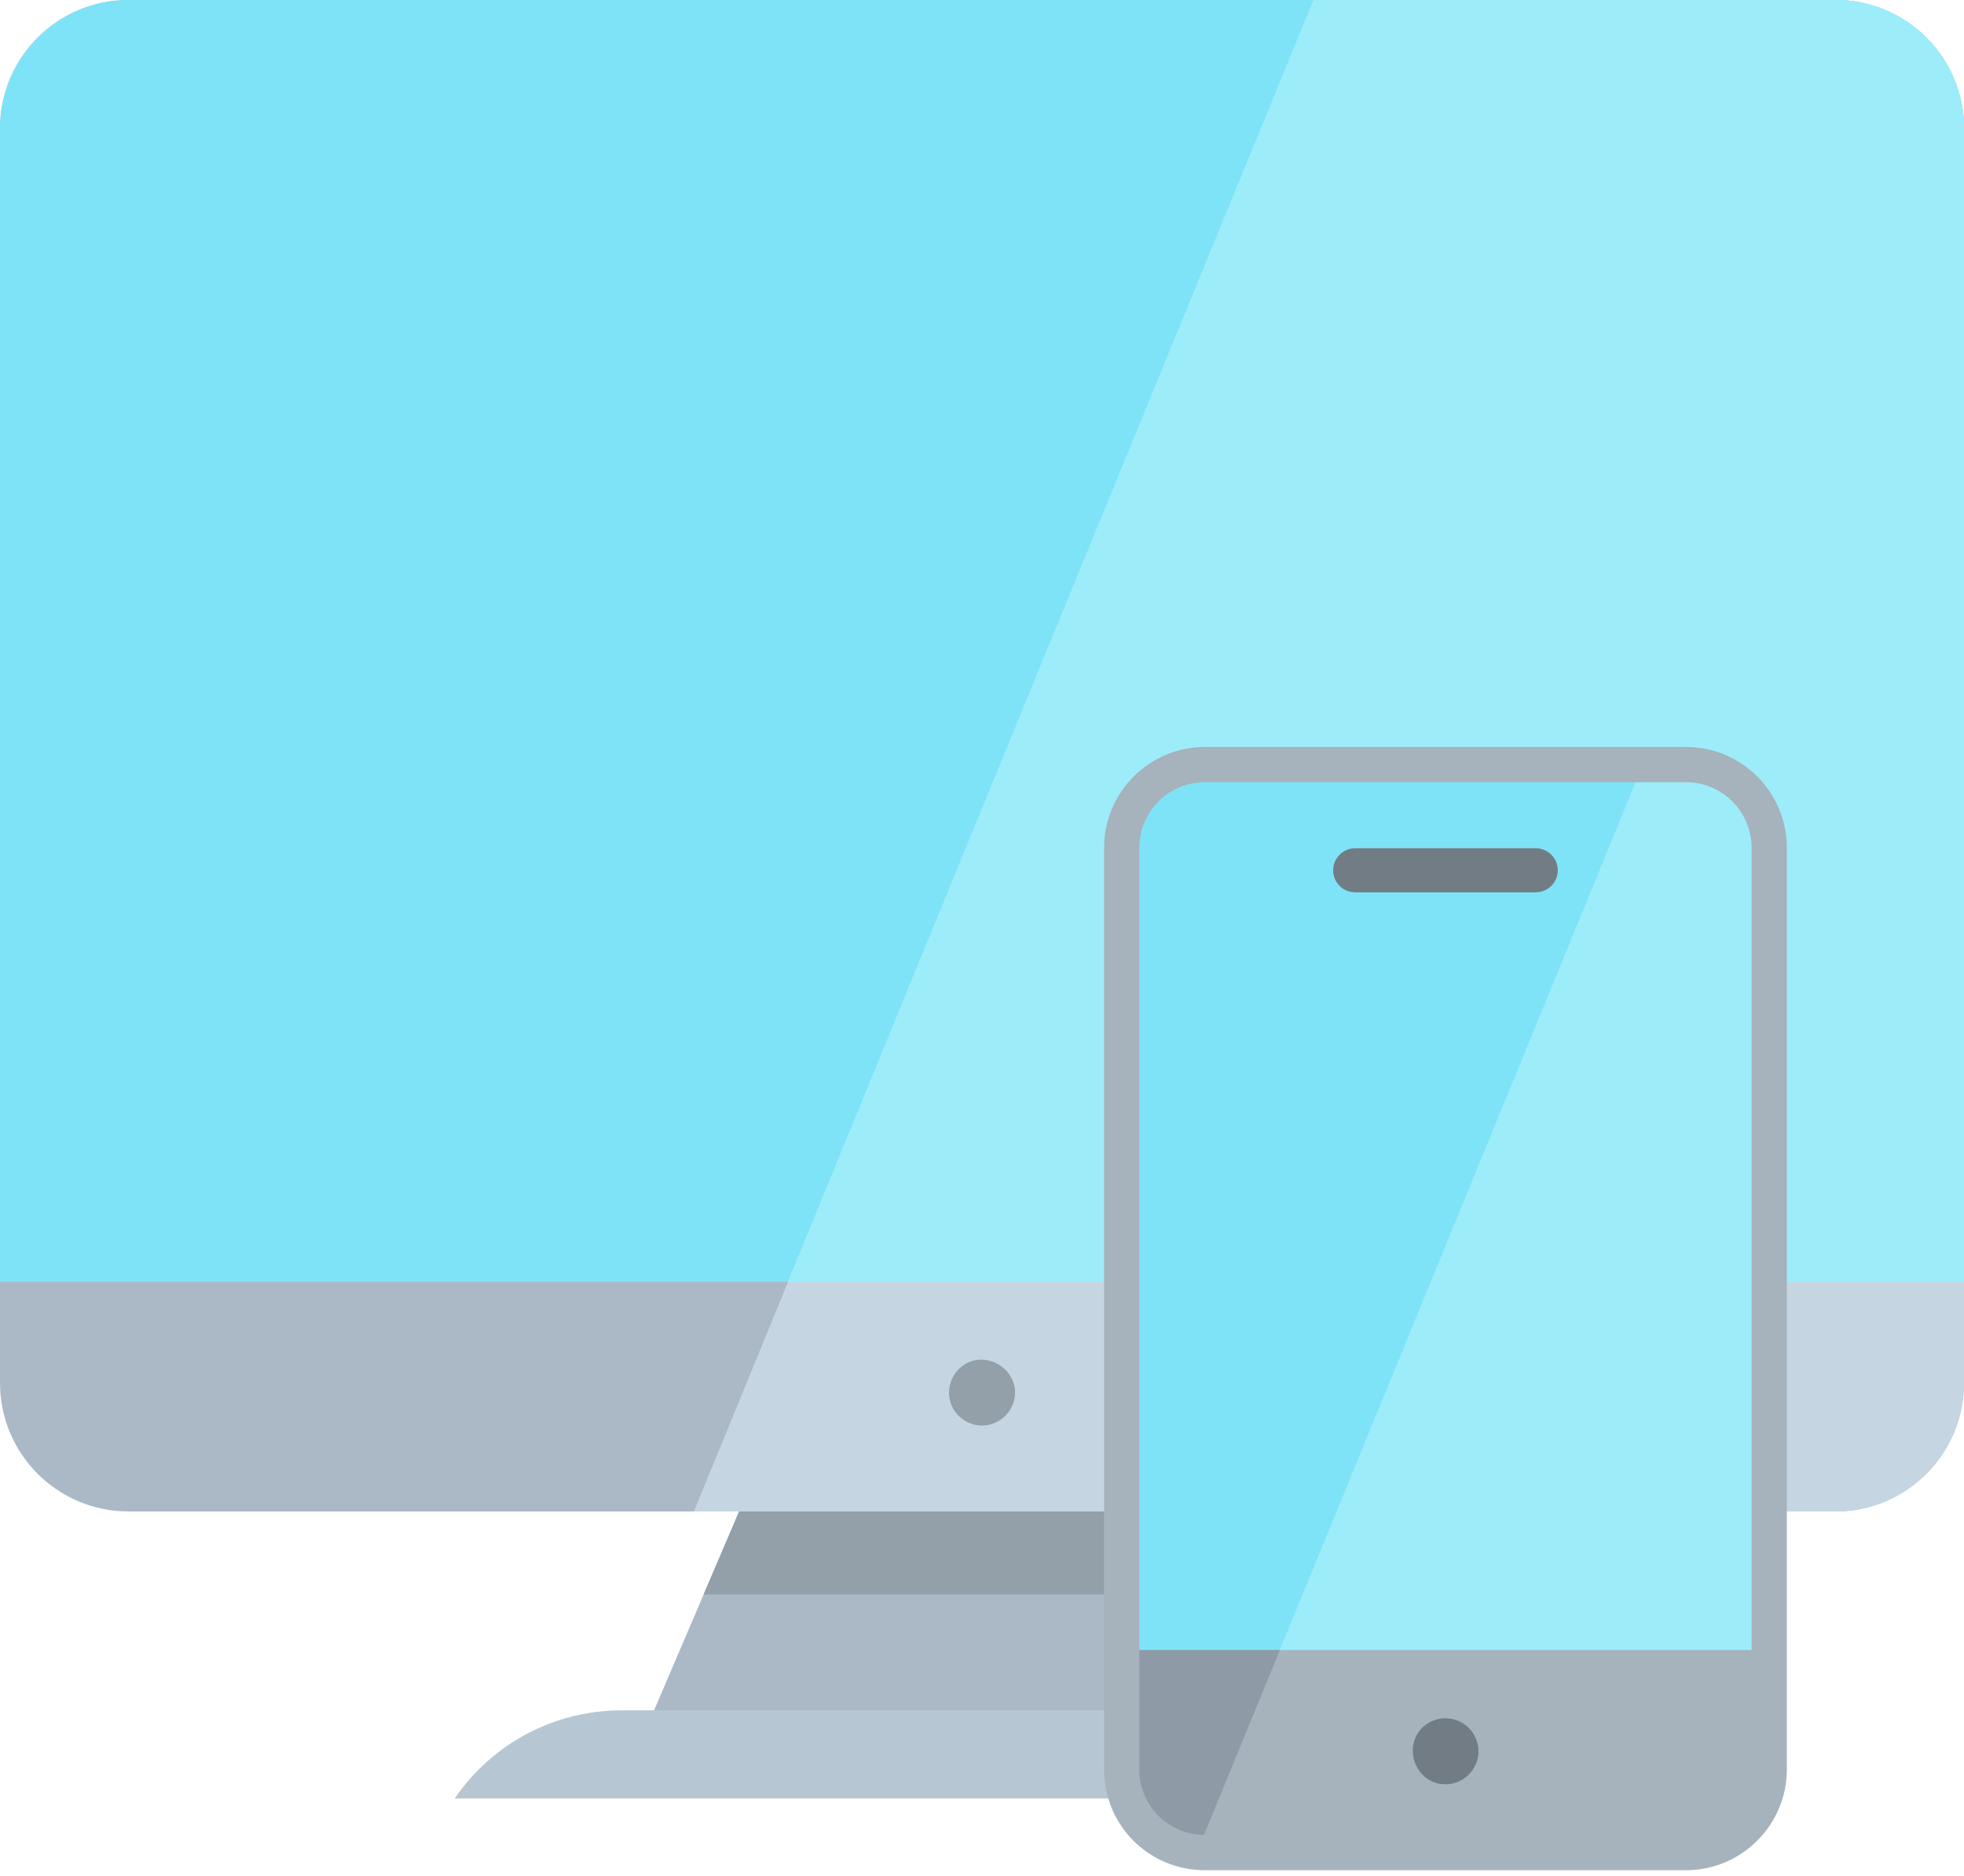 <svg xmlns="http://www.w3.org/2000/svg" width="200" height="191" viewBox="0 0 200 191" fill="none">
  <path d="M135.312 178.657H64.689L69.731 166.86L71.651 162.374L75.841 152.573H124.161L128.351 162.374L130.27 166.86L135.312 178.657Z" fill="#ABB9C6"/>
  <path d="M128.351 162.374H71.651L75.841 152.573H124.161L128.351 162.374Z" fill="#93A0AA"/>
  <path d="M153.696 183.145H46.303C50.127 177.532 56.48 174.173 63.272 174.173H136.727C143.519 174.173 149.871 177.532 153.696 183.145Z" fill="#B6C7D3"/>
  <path d="M200 13.094V140.825C200 148.055 194.142 153.918 186.911 153.918H13.089C5.858 153.918 0 148.055 0 140.825V13.094C0 5.863 5.858 0 13.089 0H186.911C194.142 0 200 5.863 200 13.094Z" fill="#ABB9C6"/>
  <path d="M200 13.094V140.825C200 148.055 194.142 153.918 186.911 153.918H70.663L80.254 130.53L133.777 0H186.911C194.142 0 200 5.863 200 13.094Z" fill="#C5D6E2"/>
  <path d="M200 13.094V130.53H0V13.094C0 5.863 5.858 0 13.089 0H186.911C194.142 0 200 5.863 200 13.094Z" fill="#7FE3F7"/>
  <path d="M200 13.094V130.53H80.254L133.777 0H186.911C194.142 0 200 5.863 200 13.094Z" fill="#9DECFA"/>
  <path d="M100.001 145.171C98.654 145.171 97.409 144.337 96.892 143.094C96.32 141.719 96.752 140.089 97.916 139.166C100.354 137.232 103.983 139.544 103.277 142.565C102.925 144.068 101.55 145.171 100.001 145.171Z" fill="#93A0AA"/>
  <path d="M200 13.094V130.53H80.254L133.777 0H186.911C194.142 0 200 5.863 200 13.094Z" fill="#9DECFA"/>
  <path d="M200 13.094V130.53H80.254L133.777 0H186.911C194.142 0 200 5.863 200 13.094Z" fill="#9DECFA"/>
  <path d="M180.166 86.337V180.178C180.166 184.861 176.371 188.656 171.688 188.656H122.704C122.426 188.656 122.157 188.643 121.888 188.616C117.586 188.207 114.226 184.583 114.226 180.178V86.337C114.226 81.654 118.021 77.859 122.704 77.859H171.688C176.371 77.859 180.166 81.654 180.166 86.337Z" fill="#8E9AA5"/>
  <path d="M180.166 86.337V180.178C180.166 184.861 176.371 188.656 171.688 188.656H122.704C122.426 188.656 122.157 188.643 121.887 188.616L167.301 77.859H171.688C176.371 77.859 180.166 81.654 180.166 86.337Z" fill="#A6B2BC"/>
  <path d="M180.166 86.337V168.022H114.226V86.337C114.226 81.654 118.021 77.859 122.704 77.859H171.688C176.371 77.859 180.166 81.654 180.166 86.337Z" fill="#7FE3F7"/>
  <path d="M180.166 86.337V168.022H130.33L167.301 77.859H171.688C176.371 77.859 180.166 81.654 180.166 86.337Z" fill="#9DECFA"/>
  <path d="M171.688 190.45H122.704C122.368 190.45 122.043 190.434 121.71 190.401C116.424 189.899 112.432 185.504 112.432 180.178V86.337C112.432 80.673 117.04 76.064 122.704 76.064H171.688C177.352 76.064 181.96 80.673 181.96 86.337V180.178C181.96 185.842 177.352 190.45 171.688 190.45ZM122.704 79.653C119.018 79.653 116.02 82.651 116.02 86.336V180.177C116.02 183.643 118.616 186.502 122.057 186.829C122.278 186.851 122.487 186.861 122.704 186.861H171.688C175.373 186.861 178.371 183.863 178.371 180.178V86.337C178.371 82.651 175.373 79.653 171.688 79.653L122.704 79.653Z" fill="#A6B2BC"/>
  <path d="M147.195 181.703C144.138 181.703 142.692 177.769 145.011 175.781C146.117 174.832 147.762 174.719 148.992 175.496C150.155 176.231 150.764 177.648 150.492 178.998C150.18 180.551 148.783 181.703 147.195 181.703Z" fill="#727C84"/>
  <path d="M156.392 90.867H138C136.762 90.867 135.757 89.863 135.757 88.624C135.757 87.386 136.762 86.381 138 86.381H156.392C157.63 86.381 158.635 87.386 158.635 88.624C158.635 89.863 157.63 90.867 156.392 90.867Z" fill="#727C84"/>
</svg>